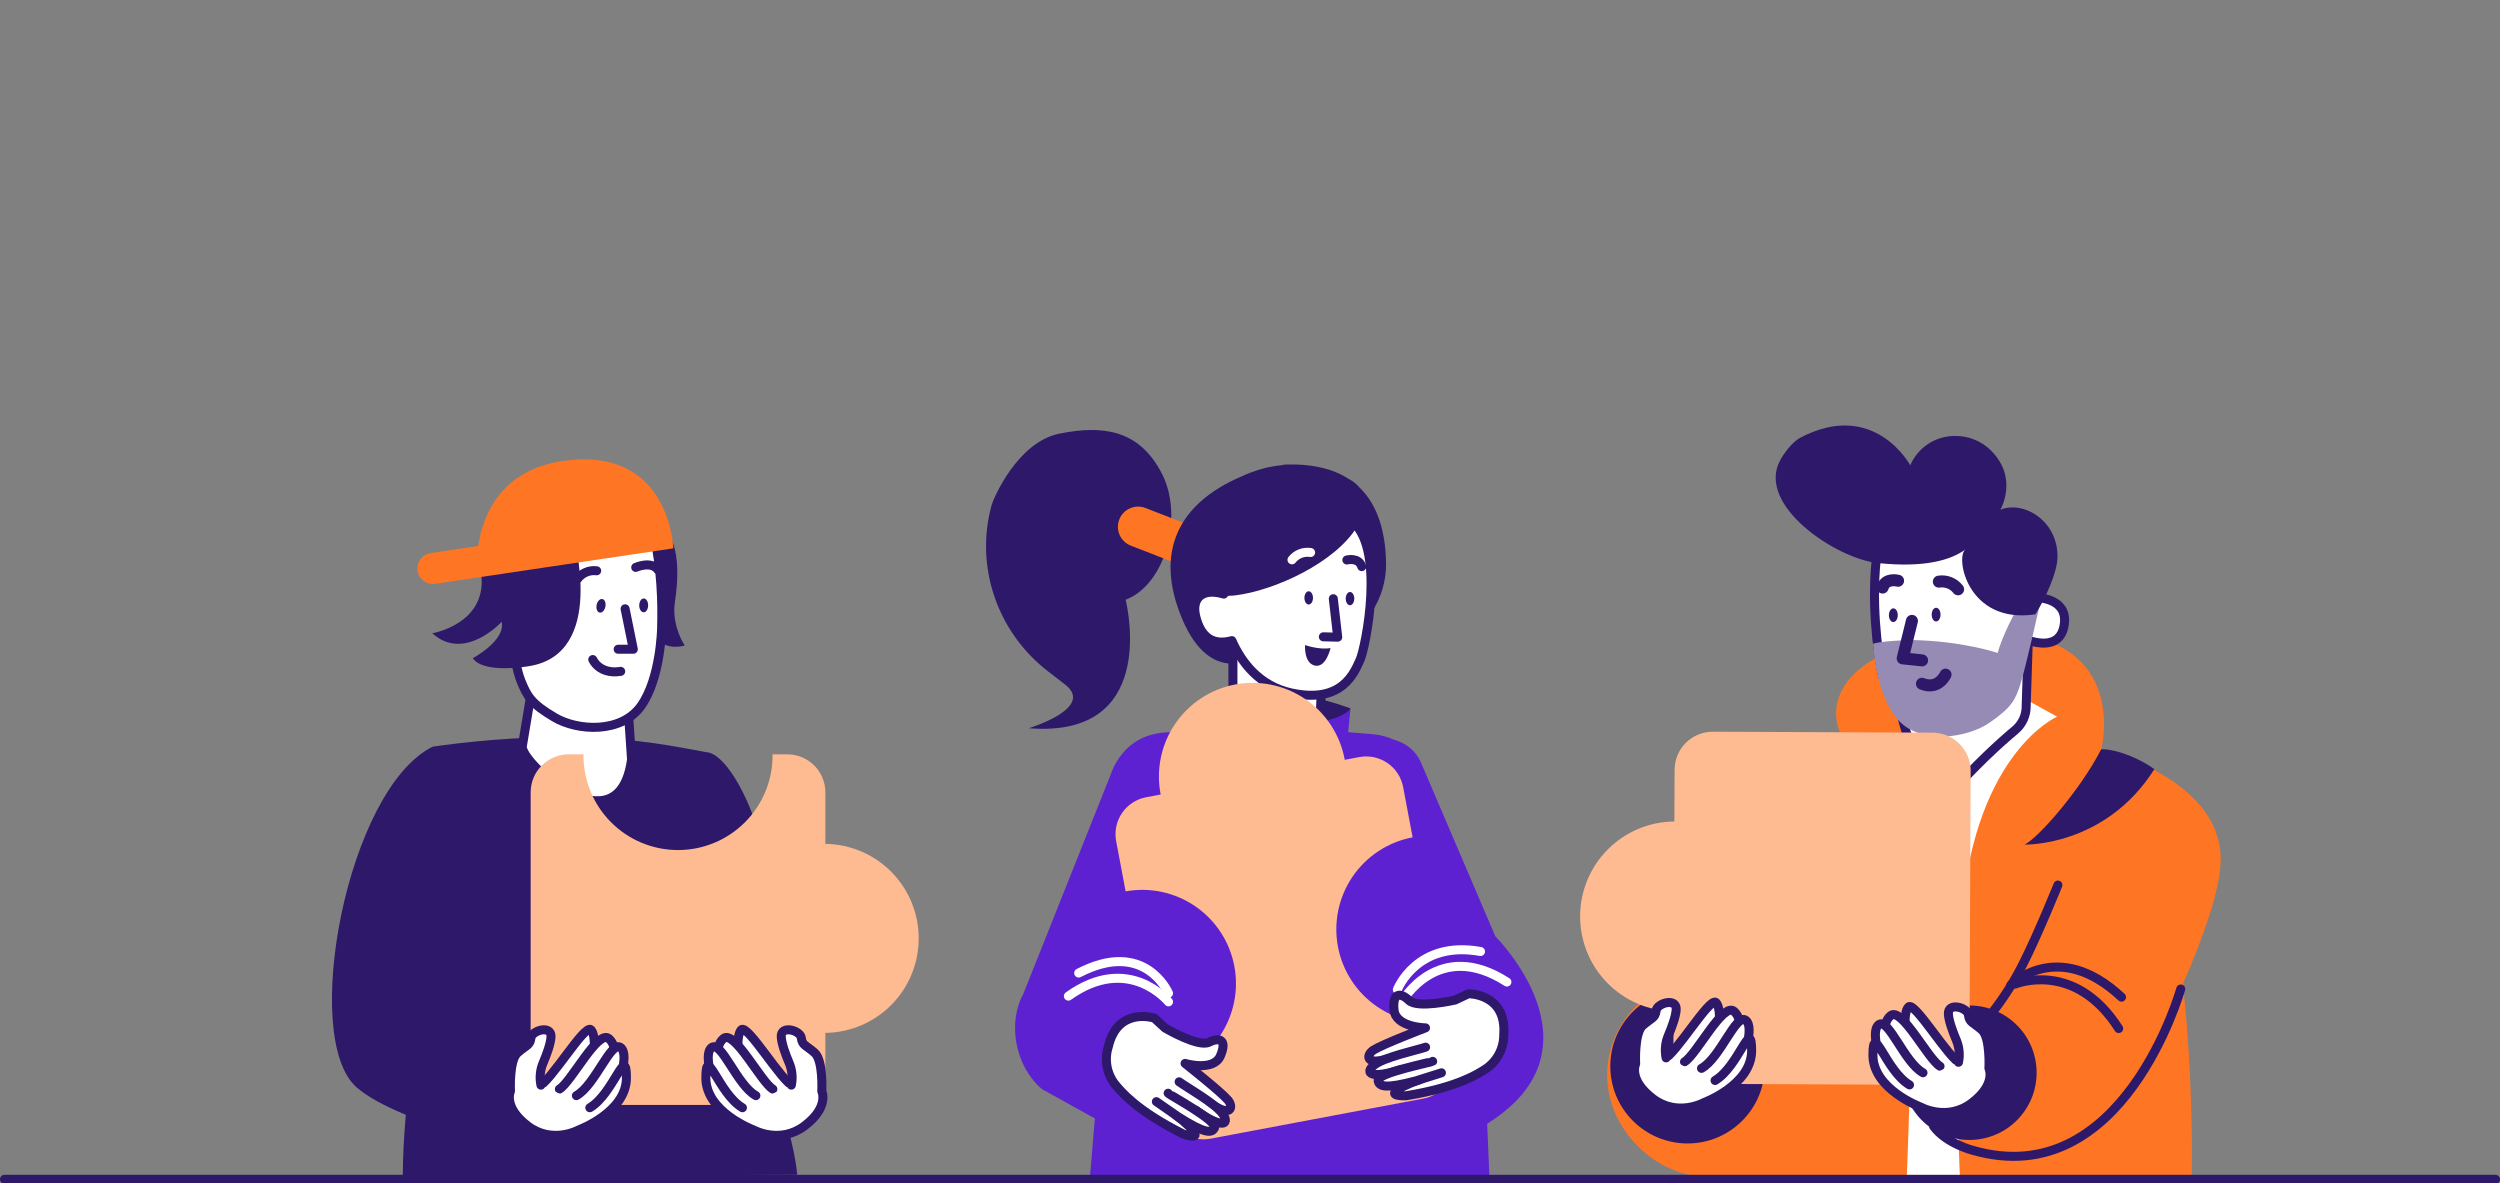 <svg width="1663" height="787" viewBox="0 0 1663 787" fill="none" xmlns="http://www.w3.org/2000/svg">
<rect x="0" y="0" width="1663" height="787" fill="#808080" stroke="none"/>
<g clip-path="url(#clip0_13_106)">
<path d="M530.287 781.46C527.156 744.91 501.67 692.4 495.968 642.07C534.378 606.14 492.857 501.5 469.962 500.37C446.876 496.13 426.87 491.89 389.941 490.6C344.339 489.01 303.088 494.49 287.814 496.69C230.73 524.94 199.672 690.69 237.291 723.38C244.413 729.57 255.886 735.77 269.94 741.55C268.739 755.55 267.939 769.55 267.939 782.55L530.287 781.46Z" fill="#2E186A"/>
<path d="M347.46 496.29L355.712 446.65L417.728 469.92L420.109 505.2C411.726 566.8 345.639 507.21 347.46 496.29Z" fill="white" stroke="#2E186A" stroke-width="6" stroke-linecap="round" stroke-linejoin="round"/>
<path d="M433.662 353.31C433.662 353.31 386.1 383.11 409.106 411.25C409.106 411.25 419.358 423.01 427.851 420.71C427.851 420.71 421.649 410.71 428.851 405.59C428.851 405.59 431.001 435.48 455.498 429.44C455.498 429.44 446.495 416.19 448.966 400.34C454.017 367.26 446.415 347.38 433.662 353.31Z" fill="#2E186A"/>
<path d="M335.147 400.42C335.147 400.42 326.084 342.07 385.1 332C390.601 331.06 428.331 325.41 435.203 356.69C439.794 377.59 440.664 400.27 440.104 417.89C440.104 417.99 439.534 451.16 426.42 469.59C413.307 488.02 384.249 486.3 368.885 477.22C353.521 468.14 350.711 463.41 346.41 452.64C342.108 441.87 335.197 400.52 335.197 400.52L335.147 400.42Z" fill="white" stroke="#2E186A" stroke-width="6" stroke-linecap="round" stroke-linejoin="round"/>
<path d="M415.818 404.98L421.279 431.88H411.206" stroke="#2E186A" stroke-width="6" stroke-linecap="round" stroke-linejoin="round"/>
<path d="M431.149 402.73C431.174 400.189 429.864 398.117 428.224 398.101C426.583 398.085 425.233 400.131 425.208 402.671C425.183 405.212 426.493 407.284 428.134 407.3C429.774 407.316 431.125 405.27 431.149 402.73Z" fill="#2E186A"/>
<path d="M402.699 403.576C403.199 401.085 402.3 398.804 400.691 398.482C399.083 398.159 397.374 399.917 396.874 402.408C396.374 404.899 397.273 407.18 398.882 407.502C400.491 407.825 402.2 406.067 402.699 403.576Z" fill="#2E186A"/>
<path d="M384.169 385.13C385.61 383.163 387.553 381.62 389.795 380.661C392.037 379.702 394.495 379.363 396.913 379.68" stroke="#2E186A" stroke-width="6" stroke-linecap="round" stroke-linejoin="round"/>
<path d="M422.879 377.43C422.879 377.43 433.112 372.84 437.613 379" stroke="#2E186A" stroke-width="6" stroke-linecap="round" stroke-linejoin="round"/>
<path d="M381.459 356.93C381.459 356.93 403.764 435.11 351.751 443.15C351.751 443.15 321.453 448.5 314.531 437.8C314.531 437.8 336.487 426.14 333.726 413.61C333.726 413.61 309.04 440.67 287.554 421.25C287.554 421.25 323.414 415.25 320.233 383.01C317.952 359.88 373.467 338.17 381.459 356.93Z" fill="#2E186A"/>
<path d="M286.394 367.94L318.082 363.15C321.363 341.82 333.786 311.28 377.518 306.21C445.845 298.27 447.886 364.75 447.886 364.75L289.505 388.35C288.164 388.553 286.797 388.49 285.481 388.164C284.165 387.839 282.926 387.258 281.834 386.454C280.743 385.649 279.821 384.638 279.12 383.478C278.42 382.317 277.955 381.03 277.752 379.69C277.549 378.35 277.612 376.983 277.937 375.667C278.263 374.351 278.844 373.113 279.649 372.021C280.453 370.93 281.465 370.008 282.625 369.308C283.786 368.608 285.074 368.143 286.414 367.94H286.394Z" fill="#FE7624"/>
<path d="M394.302 438.73C394.302 438.73 398.623 448.85 412.897 446.6" stroke="#2E186A" stroke-width="6" stroke-linecap="round" stroke-linejoin="round"/>
<path d="M549.032 561.34V527.06C549.032 520.358 546.369 513.93 541.629 509.191C536.888 504.452 530.459 501.79 523.755 501.79H513.893C513.998 510.112 512.449 518.373 509.336 526.092C506.223 533.811 501.608 540.835 495.758 546.757C489.909 552.68 482.942 557.382 475.26 560.591C467.579 563.8 459.337 565.453 451.012 565.453C442.687 565.453 434.444 563.8 426.763 560.591C419.082 557.382 412.114 552.68 406.265 546.757C400.415 540.835 395.8 533.811 392.687 526.092C389.574 518.373 388.025 510.112 388.13 501.79H378.268C371.565 501.793 365.137 504.456 360.398 509.194C355.658 513.933 352.994 520.359 352.991 527.06V709.76C352.999 716.457 355.666 722.877 360.405 727.609C365.145 732.342 371.569 735 378.268 735H523.755C530.459 735 536.888 732.338 541.629 727.599C546.369 722.86 549.032 716.432 549.032 709.73V687.07C565.572 686.861 581.363 680.146 592.986 668.38C604.608 656.613 611.125 640.742 611.125 624.205C611.125 607.668 604.608 591.797 592.986 580.03C581.363 568.264 565.572 561.549 549.032 561.34Z" fill="#FEBA91"/>
<path d="M531.758 726.46C531.617 726.03 509.672 700.46 508.932 701C508.191 701.54 478.124 715 477.463 716.05C476.803 717.1 475.653 723.14 478.684 728.78C481.715 734.42 485.045 747.28 498.639 748.29C512.232 749.3 531.758 726.46 531.758 726.46Z" fill="white"/>
<path d="M491.627 706.9C491.627 706.9 489.066 689.23 493.128 685C497.189 680.77 520.135 720 528.027 722.72" fill="white"/>
<path d="M491.627 706.9C491.627 706.9 489.066 689.23 493.128 685C497.189 680.77 520.135 720 528.027 722.72" stroke="#2E186A" stroke-width="6" stroke-linecap="round" stroke-linejoin="round"/>
<path d="M479.444 710C479.444 710 473.983 697.1 481.214 690.86C488.446 684.62 506.281 719.92 514.113 724.49" fill="white"/>
<path d="M479.444 710C479.444 710 473.983 697.1 481.214 690.86C488.446 684.62 506.281 719.92 514.113 724.49" stroke="#2E186A" stroke-width="6" stroke-linecap="round" stroke-linejoin="round"/>
<path d="M476.203 724.81C476.203 724.81 466.961 701.7 473.402 696.81C479.844 691.92 490.287 721.89 502.81 728.81" fill="white"/>
<path d="M476.203 724.81C476.203 724.81 466.961 701.7 473.402 696.81C479.844 691.92 490.287 721.89 502.81 728.81" stroke="#2E186A" stroke-width="6" stroke-linecap="round" stroke-linejoin="round"/>
<path d="M526.396 721.84C527.428 716.859 526.915 711.682 524.926 707C522.655 701.65 519.924 694.37 519.684 689.72C519.234 681.62 532.488 685.42 533.038 690.45C533.588 695.48 536.109 695.19 541.91 700.31C547.712 705.43 546.651 725.85 546.651 725.85C546.651 725.85 551.753 736.32 535.308 748.85C518.864 761.38 501.3 751.63 501.3 751.63C501.3 751.63 469.521 739.89 469.531 717C469.541 694.11 477.964 727.48 493.868 736.87" fill="white"/>
<path d="M526.396 721.84C527.428 716.859 526.915 711.682 524.926 707C522.655 701.65 519.924 694.37 519.684 689.72C519.234 681.62 532.488 685.42 533.038 690.45C533.588 695.48 536.109 695.19 541.91 700.31C547.712 705.43 546.651 725.85 546.651 725.85C546.651 725.85 551.753 736.32 535.308 748.85C518.864 761.38 501.3 751.63 501.3 751.63C501.3 751.63 469.521 739.89 469.531 717C469.541 694.11 477.964 727.48 493.868 736.87" stroke="#2E186A" stroke-width="6" stroke-linecap="round" stroke-linejoin="round"/>
<path d="M354.462 726.46C354.612 726.03 376.547 700.46 377.288 701C378.028 701.54 408.096 715 408.756 716.05C409.416 717.1 410.576 723.14 407.535 728.78C404.495 734.42 401.174 747.28 387.58 748.29C373.987 749.3 354.462 726.46 354.462 726.46Z" fill="white"/>
<path d="M394.602 706.9C394.602 706.9 397.153 689.23 393.102 685C389.051 680.77 366.095 720 358.203 722.72" fill="white"/>
<path d="M394.602 706.9C394.602 706.9 397.153 689.23 393.102 685C389.051 680.77 366.095 720 358.203 722.72" stroke="#2E186A" stroke-width="6" stroke-linecap="round" stroke-linejoin="round"/>
<path d="M406.775 710C406.775 710 412.247 697.1 405.005 690.86C397.763 684.62 379.938 719.91 372.096 724.48" fill="white"/>
<path d="M406.775 710C406.775 710 412.247 697.1 405.005 690.86C397.763 684.62 379.938 719.91 372.096 724.48" stroke="#2E186A" stroke-width="6" stroke-linecap="round" stroke-linejoin="round"/>
<path d="M410.016 724.81C410.016 724.81 419.258 701.7 412.827 696.81C406.395 691.92 395.932 721.89 383.419 728.81" fill="white"/>
<path d="M410.016 724.81C410.016 724.81 419.258 701.7 412.827 696.81C406.395 691.92 395.932 721.89 383.419 728.81" stroke="#2E186A" stroke-width="6" stroke-linecap="round" stroke-linejoin="round"/>
<path d="M359.823 721.84C358.797 716.859 359.31 711.683 361.293 707C363.564 701.65 366.295 694.37 366.535 689.72C366.985 681.62 353.741 685.42 353.181 690.45C352.621 695.48 350.111 695.19 344.309 700.31C338.508 705.43 339.568 725.85 339.568 725.85C339.568 725.85 334.467 736.32 350.911 748.85C367.355 761.38 384.92 751.63 384.92 751.63C384.92 751.63 416.708 739.89 416.698 717C416.688 694.11 408.256 727.48 392.351 736.87" fill="white"/>
<path d="M359.823 721.84C358.797 716.859 359.31 711.683 361.293 707C363.564 701.65 366.295 694.37 366.535 689.72C366.985 681.62 353.741 685.42 353.181 690.45C352.621 695.48 350.111 695.19 344.309 700.31C338.508 705.43 339.568 725.85 339.568 725.85C339.568 725.85 334.467 736.32 350.911 748.85C367.355 761.38 384.92 751.63 384.92 751.63C384.92 751.63 416.708 739.89 416.698 717C416.688 694.11 408.256 727.48 392.351 736.87" stroke="#2E186A" stroke-width="6" stroke-linecap="round" stroke-linejoin="round"/>
<path d="M885.099 496.53L818.262 486L811.08 463.3C823.553 455.36 865.614 459.14 898.362 471.23L885.099 496.58" fill="#2E186A"/>
<path d="M994.707 622.88L944.974 506.67C941.783 499.47 935.082 494.14 926.97 491.99C922.781 490.05 918.286 488.855 913.686 488.46L896.822 487.05L898.332 471.18C898.332 471.18 895.982 476.89 877.427 480.37C852.34 485.08 811.05 463.25 811.05 463.25V487.85L785.473 487.12C774.47 486.8 753.115 485.93 740.752 510.41L680.626 661.33C669.973 680.82 675.485 709.67 693.189 724.53L728.298 744L725.037 783L990.736 782.09L989.256 747.48C1069.97 697.37 994.707 622.88 994.707 622.88Z" fill="#5D21D1"/>
<path d="M777.301 666.43C777.301 666.43 750.934 633.83 710.684 662.62" stroke="white" stroke-width="6" stroke-linecap="round" stroke-linejoin="round"/>
<path d="M777.301 660.7C776.871 659.83 761.297 624.53 717.535 647.27" stroke="white" stroke-width="6" stroke-linecap="round" stroke-linejoin="round"/>
<path d="M932.511 666.43C932.511 666.43 956.517 623.67 1002.39 653.24" stroke="white" stroke-width="6" stroke-linecap="round" stroke-linejoin="round"/>
<path d="M929.52 658.32C929.52 658.32 942.344 625.19 984.835 632.94" stroke="white" stroke-width="6" stroke-linecap="round" stroke-linejoin="round"/>
<path d="M820.142 485.09V417.93L879.117 453.46L877.737 489.54L820.142 485.09Z" fill="white" stroke="#2E186A" stroke-width="6" stroke-linecap="round" stroke-linejoin="round"/>
<path d="M898.232 345.93C874.226 329.31 852.58 323.22 818.712 366.62L814.08 395.19C799.847 390.9 792.345 397.84 795.446 410.25C798.777 423.62 806.529 429.63 819.452 426.15C825.623 440.15 837.306 456.26 859.022 460.96C893.031 468.33 900.883 447.29 904.674 439.02C908.465 430.75 922.238 362.56 898.232 345.93Z" fill="white" stroke="#2E186A" stroke-width="6" stroke-linecap="round" stroke-linejoin="round"/>
<path d="M886.909 398.27L889.85 423.85L880.288 423.61" stroke="#2E186A" stroke-width="6" stroke-linecap="round" stroke-linejoin="round"/>
<path d="M898.022 402.61C899.597 402.61 900.873 400.636 900.873 398.2C900.873 395.764 899.597 393.79 898.022 393.79C896.448 393.79 895.171 395.764 895.171 398.2C895.171 400.636 896.448 402.61 898.022 402.61Z" fill="#2E186A"/>
<path d="M870.545 402.13C872.12 402.13 873.396 400.156 873.396 397.72C873.396 395.284 872.12 393.31 870.545 393.31C868.971 393.31 867.694 395.284 867.694 397.72C867.694 400.156 868.971 402.13 870.545 402.13Z" fill="#2E186A"/>
<path d="M895.932 372.51C895.932 372.51 903.854 370.45 905.834 376.92" stroke="#2E186A" stroke-width="6" stroke-linecap="round" stroke-linejoin="round"/>
<path d="M868.134 429.09C868.134 429.09 877.307 432.42 885.069 431.09C885.069 431.09 882.158 444.36 874.676 442.75C867.194 441.14 868.134 429.09 868.134 429.09Z" fill="#2E186A"/>
<path d="M772.99 315.25C757.736 285.4 733.19 282.79 704.862 288.42C676.535 294.05 660.721 332.12 659.731 335.65C648.178 376.82 663.472 420.83 697.44 446.81C701.211 449.68 704.982 452.6 708.593 455.42C728.598 471.05 684.337 484.42 684.337 484.42C769.049 491.21 750.574 406.42 748.774 398.94C775.881 388.59 787.204 343 772.99 315.25Z" fill="#2E186A"/>
<path d="M761.959 337.911C755.042 335.214 747.249 338.633 744.553 345.546C741.857 352.459 745.279 360.249 752.196 362.945L801.253 382.067C808.171 384.763 815.964 381.345 818.66 374.431C821.356 367.518 817.934 359.728 811.016 357.032L761.959 337.911Z" fill="#FE7624"/>
<path d="M922.028 375.12C921.728 354.34 916.737 336.12 904.184 324.12C902.202 321.835 899.806 319.945 897.122 318.55C886.879 311.92 872.976 308.37 854.531 309.03C854.138 309.055 853.754 309.157 853.401 309.33C850.511 309.594 847.639 310.021 844.798 310.61C843.24 310.856 841.702 311.217 840.197 311.69C835.11 313.067 830.153 314.887 825.383 317.13C784.013 334.92 767.729 367 786.203 411.31C795.746 434.15 808.129 441.5 820.102 441.52V427.69C819.102 425.49 817.391 426.34 817.391 426.34C804.508 429.82 798.747 423.62 795.386 410.25C793.765 403.79 795.036 398.82 798.616 396.14L798.897 395.93C799.037 395.83 799.187 395.74 799.337 395.65L799.627 395.47L800.117 395.21L800.407 395.08C800.586 394.99 800.769 394.91 800.957 394.84L801.227 394.74C801.427 394.67 801.637 394.59 801.847 394.53H802.037C803.204 394.199 804.406 394.014 805.618 393.98H805.708C806.008 393.98 806.318 393.98 806.639 393.98H806.819C807.129 393.98 807.449 393.98 807.759 393.98H807.969L808.969 394.08H809.119C810.782 394.309 812.425 394.67 814.031 395.16C815.131 395.49 814.321 396.01 815.511 396.48L818.512 396.27C819.512 396.27 820.592 396.17 821.692 396.04C847.809 392.9 888.38 374.22 902.833 350.22C913.036 362.58 914.146 386.95 912.276 407.48C918.668 397.9 922.063 386.635 922.028 375.12Z" fill="#2E186A"/>
<path d="M859.432 372.4C860.871 370.554 862.779 369.129 864.958 368.272C867.136 367.415 869.504 367.159 871.815 367.53" stroke="#FFFDFD" stroke-width="6" stroke-linecap="round" stroke-linejoin="round"/>
<path d="M939.673 557L933.381 523.62C932.781 520.384 931.547 517.298 929.75 514.54C927.953 511.782 925.63 509.405 922.912 507.547C920.195 505.689 917.137 504.385 913.915 503.712C910.692 503.038 907.368 503.007 904.134 503.62L894.531 505.43C893.068 497.343 890.017 489.625 885.557 482.722C881.096 475.819 875.313 469.866 868.541 465.207C861.769 460.548 854.142 457.275 846.099 455.576C838.056 453.878 829.756 453.787 821.678 455.31C813.599 456.832 805.902 459.938 799.03 464.448C792.158 468.958 786.246 474.783 781.636 481.587C777.025 488.392 773.807 496.041 772.167 504.094C770.527 512.147 770.497 520.445 772.08 528.51L762.477 530.32C759.24 530.921 756.154 532.154 753.395 533.95C750.636 535.746 748.259 538.069 746.4 540.786C744.541 543.503 743.238 546.56 742.564 549.782C741.889 553.003 741.858 556.326 742.472 559.56L748.764 592.94C764.946 590.012 781.63 593.6 795.178 602.92C808.726 612.241 818.039 626.538 821.085 642.694C824.132 658.851 820.666 675.557 811.443 689.169C802.22 702.781 787.988 712.196 771.85 715.36L776.021 737.45C776.621 740.686 777.855 743.772 779.652 746.53C781.449 749.288 783.772 751.665 786.49 753.523C789.207 755.381 792.265 756.685 795.487 757.358C798.71 758.032 802.034 758.064 805.268 757.45L946.925 730.75C950.162 730.149 953.248 728.916 956.007 727.12C958.766 725.324 961.143 723.001 963.002 720.284C964.861 717.567 966.164 714.51 966.838 711.289C967.513 708.067 967.544 704.744 966.93 701.51L962.769 679.41C954.729 680.926 946.47 680.844 938.462 679.169C930.454 677.494 922.854 674.258 916.097 669.647C909.34 665.036 903.557 659.139 899.08 652.293C894.602 645.448 891.517 637.788 890 629.75C888.484 621.712 888.566 613.455 890.241 605.449C891.917 597.443 895.153 589.846 899.766 583.09C904.378 576.335 910.277 570.554 917.124 566.077C923.971 561.6 931.633 558.516 939.673 557Z" fill="#FEBA91"/>
<path d="M805.488 734.06C819.002 743.65 820.762 736.38 816.801 731.73C811.8 725.92 788.304 707.39 788.304 707.39C788.304 707.39 807.179 713.01 811.8 702.39C816.421 691.77 811.37 689.68 804.258 693.29C797.146 696.9 775.05 683.88 775.05 683.88L767.809 677.23C767.809 677.23 743.502 669.41 737.251 696.29C735.836 700.704 735.577 705.408 736.498 709.951C737.419 714.494 739.49 718.725 742.512 722.24C745.403 725.51 755.415 738.54 787.154 754.39C787.154 754.39 802.037 759.92 790.895 749.17C788.13 746.519 785.193 744.053 782.102 741.79" fill="white"/>
<path d="M805.488 734.06C819.002 743.65 820.762 736.38 816.801 731.73C811.8 725.92 788.304 707.39 788.304 707.39C788.304 707.39 807.179 713.01 811.8 702.39C816.421 691.77 811.37 689.68 804.258 693.29C797.146 696.9 775.05 683.88 775.05 683.88L767.809 677.23C767.809 677.23 743.502 669.41 737.251 696.29C735.836 700.704 735.577 705.408 736.498 709.951C737.419 714.494 739.49 718.725 742.512 722.24C745.403 725.51 755.415 738.54 787.154 754.39C787.154 754.39 802.037 759.92 790.895 749.17C788.13 746.519 785.193 744.053 782.102 741.79" stroke="#2E186A" stroke-width="6" stroke-linecap="round" stroke-linejoin="round"/>
<path d="M784.363 719.62C789.094 723.13 808.859 734.23 813.58 741.31C818.302 748.39 812.39 750.75 795.496 738.54" fill="white"/>
<path d="M784.363 719.62C789.094 723.13 808.859 734.23 813.58 741.31C818.302 748.39 812.39 750.75 795.496 738.54" stroke="#2E186A" stroke-width="6" stroke-linecap="round" stroke-linejoin="round"/>
<path d="M777.051 727.22C777.571 728.08 809.989 745.62 807.889 750.22C806.158 753.98 801.537 754.22 783.613 742.82L769.219 732.82" fill="white"/>
<path d="M777.051 727.22C777.571 728.08 809.989 745.62 807.889 750.22C806.158 753.98 801.537 754.22 783.613 742.82L769.219 732.82" stroke="#2E186A" stroke-width="6" stroke-linecap="round" stroke-linejoin="round"/>
<path d="M923.829 704.06C908.075 709.18 908.565 701.72 913.726 698.46C920.238 694.39 948.245 683.74 948.245 683.74C948.245 683.74 928.55 683.46 927.32 671.91C926.089 660.36 931.531 659.91 937.242 665.47C942.954 671.03 967.93 665.22 967.93 665.22L976.833 661.03C976.833 661.03 1002.36 660.81 1000.3 688.33C1000.33 692.967 999.173 697.536 996.937 701.599C994.701 705.662 991.461 709.085 987.525 711.54C983.794 713.8 970.351 723.24 935.322 728.89C935.322 728.89 919.458 729.73 933.321 722.79C936.754 721.087 940.296 719.613 943.924 718.38" fill="white"/>
<path d="M923.829 704.06C908.075 709.18 908.565 701.72 913.726 698.46C920.238 694.39 948.245 683.74 948.245 683.74C948.245 683.74 928.55 683.46 927.32 671.91C926.089 660.36 931.531 659.91 937.242 665.47C942.954 671.03 967.93 665.22 967.93 665.22L976.833 661.03C976.833 661.03 1002.36 660.81 1000.3 688.33C1000.33 692.967 999.173 697.536 996.937 701.599C994.701 705.662 991.461 709.085 987.525 711.54C983.794 713.8 970.351 723.24 935.322 728.89C935.322 728.89 919.458 729.73 933.321 722.79C936.754 721.087 940.296 719.613 943.924 718.38" stroke="#2E186A" stroke-width="6" stroke-linecap="round" stroke-linejoin="round"/>
<path d="M948.305 696.58C942.744 698.52 920.558 703.21 913.946 708.58C907.335 713.95 912.266 717.94 932.031 711.34" fill="white"/>
<path d="M948.305 696.58C942.744 698.52 920.558 703.21 913.946 708.58C907.335 713.95 912.266 717.94 932.031 711.34" stroke="#2E186A" stroke-width="6" stroke-linecap="round" stroke-linejoin="round"/>
<path d="M953.016 706C952.256 706.66 916.087 713.73 916.717 718.74C917.237 722.84 921.598 724.4 942.094 718.92L958.838 713.63" fill="white"/>
<path d="M953.016 706C952.256 706.66 916.087 713.73 916.717 718.74C917.237 722.84 921.598 724.4 942.094 718.92L958.838 713.63" stroke="#2E186A" stroke-width="6" stroke-linecap="round" stroke-linejoin="round"/>
<path d="M1477.21 572C1477.47 517.38 1397.79 498.6 1397.79 498.6C1403.79 471.46 1401.04 404.44 1287.48 424.94C1229.32 435 1212.86 465.53 1225.23 490.28C1202.6 501.5 1146.13 582.43 1146.13 582.43L1147.19 651.99C1142.88 651.092 1138.49 650.629 1134.09 650.61C1116.92 650.541 1100.43 657.291 1088.24 669.377C1076.05 681.463 1069.15 697.895 1069.08 715.06C1068.93 750.81 1100.82 782.79 1136.58 782.94C1140.82 782.961 1145.04 782.522 1149.18 781.63V782.95L1457.93 782.15C1457.93 782.15 1459.39 720.29 1452.02 654.63C1464.94 625 1477.12 591.86 1477.21 572Z" fill="#FE7624"/>
<path d="M1347.75 465.32L1368.35 476.73C1368.35 476.73 1314.75 499.87 1305.07 606.73C1298.78 676.16 1303.78 784.45 1303.78 784.45L1268.35 783.9C1268.35 783.9 1277.9 569.19 1262.46 534.25C1247.01 499.31 1264.05 497.11 1271.85 489.85C1279.65 482.59 1347.75 465.32 1347.75 465.32Z" fill="white"/>
<path d="M1122.55 760.63C1150.93 760.63 1173.93 737.631 1173.93 709.26C1173.93 680.889 1150.93 657.89 1122.55 657.89C1094.17 657.89 1071.17 680.889 1071.17 709.26C1071.17 737.631 1094.17 760.63 1122.55 760.63Z" fill="#2E186A"/>
<path d="M1310.02 758.3C1334.73 758.3 1354.76 738.274 1354.76 713.57C1354.76 688.866 1334.73 668.84 1310.02 668.84C1285.31 668.84 1265.28 688.866 1265.28 713.57C1265.28 738.274 1285.31 758.3 1310.02 758.3Z" fill="#2E186A"/>
<path d="M1346.72 561.8C1355.62 557.75 1383.95 525.36 1397.73 498.39C1409.23 498.22 1425.86 506.09 1433.07 511.68C1400.36 563.37 1346.67 561.88 1346.72 561.8Z" fill="#2E186A"/>
<path d="M1340.49 654.63C1340.49 654.63 1379.99 638.13 1409.36 684.18" stroke="#2E186A" stroke-width="6" stroke-linecap="round" stroke-linejoin="round"/>
<path d="M1337.65 655.18C1337.65 655.18 1368.78 623.6 1411.24 663.31" stroke="#2E186A" stroke-width="6" stroke-linecap="round" stroke-linejoin="round"/>
<path d="M1450.62 657.88C1450.62 657.88 1412.5 793.88 1312.5 765.25C1312.5 765.25 1294.73 760.82 1286.25 749.25" stroke="#2E186A" stroke-width="6" stroke-linecap="round" stroke-linejoin="round"/>
<path d="M1326.44 672C1334.11 661.981 1340.78 651.233 1346.35 639.91C1356.19 620.28 1368.9 588.74 1368.9 588.74" stroke="#2E186A" stroke-width="6" stroke-linecap="round" stroke-linejoin="round"/>
<path d="M1349.35 422L1347.82 469.39C1347.9 472.502 1347.27 475.592 1345.98 478.426C1344.69 481.26 1342.78 483.764 1340.38 485.75C1331.19 493.39 1314.37 508.46 1293.23 532.31C1293.23 532.31 1266.87 504.24 1262.42 460.41L1349.35 422Z" fill="white" stroke="#2E186A" stroke-width="6" stroke-linecap="round" stroke-linejoin="round"/>
<path d="M1355.78 397.62C1355.78 397.62 1376.79 398.12 1372.9 416.85C1369.02 435.58 1345.97 424.64 1345.97 424.64L1349.18 398L1355.78 397.62Z" fill="white" stroke="#2E186A" stroke-width="6" stroke-linecap="round" stroke-linejoin="round"/>
<path d="M1296.34 338.26C1290.81 337.78 1252.98 335.26 1248.71 366.78C1244.44 398.3 1248.71 433.18 1252.18 449.11C1255.65 465.04 1328.08 457.98 1332.2 456.58C1336.33 455.18 1341.21 450.39 1341.21 450.39L1351.35 402C1351.35 402 1355.65 343.44 1296.34 338.26Z" fill="white" stroke="#2E186A" stroke-width="6" stroke-linecap="round" stroke-linejoin="round"/>
<path d="M1344.35 401.53C1340.8 404.99 1331.2 425 1328.84 434.34C1328.84 434.34 1305.36 426.34 1271.67 425.76C1271.67 425.76 1253.29 426.05 1245.96 428.17C1245.96 428.17 1247.4 461.28 1262.23 478.48C1277.05 495.68 1308.56 491.02 1323.38 480.78C1338.21 470.54 1340.66 465.63 1344.13 454.62C1347.6 443.61 1356.8 402.55 1356.8 402.55L1344.35 401.53Z" fill="#968BB4"/>
<path d="M1353.91 408.65C1353.91 408.65 1363.81 393.46 1367.68 377.65C1371.31 362.78 1364.46 347.15 1350.68 340.43C1339.18 334.79 1330.6 339.13 1330.6 339.13C1330.6 339.13 1342.93 318.35 1324.6 299.87C1321.41 296.652 1317.59 294.117 1313.38 292.421C1309.18 290.724 1304.67 289.9 1300.14 290C1293.86 290.032 1287.74 291.893 1282.51 295.355C1277.28 298.817 1273.18 303.729 1270.7 309.49C1270.7 309.49 1246.87 265.28 1197.54 291.17C1192.54 293.78 1186.94 301.1 1184.24 306.03C1167.85 335.91 1221.25 371.62 1249.16 374.54C1279.78 377.76 1297.73 372.76 1307.63 365.31C1300.27 369.65 1308.34 415.5 1353.91 408.65Z" fill="#2E186A"/>
<path d="M1294.17 448.77C1294.17 448.77 1289.41 459.33 1278.49 454.83" stroke="#2E186A" stroke-width="8" stroke-linecap="round" stroke-linejoin="round"/>
<path d="M1271.81 413.02L1265.67 437.93L1278.56 439.28" stroke="#2E186A" stroke-width="8" stroke-linecap="round" stroke-linejoin="round"/>
<path d="M1262.4 409.246C1262.41 406.722 1261.1 404.67 1259.47 404.663C1257.84 404.656 1256.51 406.696 1256.5 409.22C1256.49 411.744 1257.8 413.796 1259.43 413.803C1261.06 413.81 1262.39 411.77 1262.4 409.246Z" fill="#2E186A"/>
<path d="M1290.85 408.864C1290.86 406.34 1289.55 404.289 1287.92 404.282C1286.29 404.274 1284.96 406.315 1284.95 408.839C1284.94 411.362 1286.25 413.414 1287.88 413.421C1289.51 413.428 1290.84 411.388 1290.85 408.864Z" fill="#2E186A"/>
<path d="M1302.53 392C1301.04 390.082 1299.07 388.597 1296.82 387.7C1294.57 386.803 1292.12 386.527 1289.72 386.9" stroke="#2E186A" stroke-width="8" stroke-linecap="round" stroke-linejoin="round"/>
<path d="M1262.59 386.31C1262.59 386.31 1254.4 384.14 1252.32 390.83" stroke="#2E186A" stroke-width="8" stroke-linecap="round" stroke-linejoin="round"/>
<path d="M1285.6 487.36L1139.44 486.73C1136.11 486.716 1132.8 487.358 1129.72 488.621C1126.63 489.883 1123.82 491.741 1121.45 494.089C1119.09 496.436 1117.2 499.227 1115.91 502.302C1114.62 505.377 1113.95 508.676 1113.94 512.01L1113.79 546.45C1097.16 546.576 1081.26 553.248 1069.52 565.021C1057.78 576.793 1051.16 592.717 1051.09 609.338C1051.02 625.96 1057.5 641.939 1069.14 653.812C1080.78 665.684 1096.62 672.492 1113.25 672.76L1113.15 695.55C1113.13 702.276 1115.78 708.734 1120.52 713.506C1125.26 718.278 1131.71 720.974 1138.43 721L1284.59 721.63C1287.93 721.644 1291.23 721.002 1294.32 719.74C1297.4 718.478 1300.21 716.621 1302.58 714.274C1304.94 711.928 1306.83 709.138 1308.11 706.064C1309.4 702.99 1310.07 699.693 1310.09 696.36L1310.88 512.82C1310.9 506.094 1308.25 499.635 1303.51 494.861C1298.77 490.087 1292.33 487.389 1285.6 487.36Z" fill="#FEBA91"/>
<path d="M1102.89 708.32C1103.03 707.88 1124.97 682.26 1125.71 682.86C1126.45 683.46 1156.51 696.86 1157.17 697.91C1157.83 698.96 1158.99 704.99 1155.96 710.63C1152.93 716.27 1149.6 729.14 1135.95 730.15C1122.31 731.16 1102.89 708.32 1102.89 708.32Z" fill="white"/>
<path d="M1143.02 688.75C1143.02 688.75 1145.58 671.09 1141.5 666.9C1137.41 662.71 1114.49 701.9 1106.6 704.62" fill="white"/>
<path d="M1143.02 688.75C1143.02 688.75 1145.58 671.09 1141.5 666.9C1137.41 662.71 1114.49 701.9 1106.6 704.62" stroke="#2E186A" stroke-width="6" stroke-linecap="round" stroke-linejoin="round"/>
<path d="M1155.19 691.85C1155.19 691.85 1160.66 678.94 1153.43 672.7C1146.2 666.46 1128.36 701.76 1120.53 706.33" fill="white"/>
<path d="M1155.19 691.85C1155.19 691.85 1160.66 678.94 1153.43 672.7C1146.2 666.46 1128.36 701.76 1120.53 706.33" stroke="#2E186A" stroke-width="6" stroke-linecap="round" stroke-linejoin="round"/>
<path d="M1158.44 706.67C1158.44 706.67 1167.68 683.56 1161.24 678.67C1154.8 673.78 1144.36 703.76 1131.83 710.67" fill="white"/>
<path d="M1158.44 706.67C1158.44 706.67 1167.68 683.56 1161.24 678.67C1154.8 673.78 1144.36 703.76 1131.83 710.67" stroke="#2E186A" stroke-width="6" stroke-linecap="round" stroke-linejoin="round"/>
<path d="M1108.29 703.7C1107.26 698.719 1107.77 693.542 1109.76 688.86C1112.03 683.5 1114.76 676.23 1115 671.57C1115.45 663.47 1102.19 667.28 1101.64 672.3C1101.09 677.32 1098.57 677.05 1092.76 682.16C1086.95 687.27 1088.03 707.7 1088.03 707.7C1088.03 707.7 1082.93 718.17 1099.37 730.7C1115.82 743.23 1133.38 733.48 1133.38 733.48C1133.38 733.48 1165.2 721.75 1165.19 698.86C1165.18 675.97 1156.76 709.34 1140.85 718.74" fill="white"/>
<path d="M1108.29 703.7C1107.26 698.719 1107.77 693.542 1109.76 688.86C1112.03 683.5 1114.76 676.23 1115 671.57C1115.45 663.47 1102.19 667.28 1101.64 672.3C1101.09 677.32 1098.57 677.05 1092.76 682.16C1086.95 687.27 1088.03 707.7 1088.03 707.7C1088.03 707.7 1082.93 718.17 1099.37 730.7C1115.82 743.23 1133.38 733.48 1133.38 733.48C1133.38 733.48 1165.2 721.75 1165.19 698.86C1165.18 675.97 1156.76 709.34 1140.85 718.74" stroke="#2E186A" stroke-width="6" stroke-linecap="round" stroke-linejoin="round"/>
<path d="M1308.14 711.25C1308 710.81 1286.06 685.19 1285.31 685.79C1284.56 686.39 1254.51 699.79 1253.85 700.79C1253.19 701.79 1252.03 707.87 1255.06 713.51C1258.1 719.15 1261.44 732.02 1275.07 733.03C1288.7 734.04 1308.14 711.25 1308.14 711.25Z" fill="white"/>
<path d="M1268.01 691.68C1268.01 691.68 1265.45 674.02 1269.53 669.83C1273.61 665.64 1296.54 704.83 1304.43 707.55" fill="white"/>
<path d="M1268.01 691.68C1268.01 691.68 1265.45 674.02 1269.53 669.83C1273.61 665.64 1296.54 704.83 1304.43 707.55" stroke="#2E186A" stroke-width="6" stroke-linecap="round" stroke-linejoin="round"/>
<path d="M1255.83 694.78C1255.83 694.78 1250.36 681.87 1257.61 675.63C1264.85 669.39 1282.61 704.69 1290.5 709.26" fill="white"/>
<path d="M1255.83 694.78C1255.83 694.78 1250.36 681.87 1257.61 675.63C1264.85 669.39 1282.61 704.69 1290.5 709.26" stroke="#2E186A" stroke-width="6" stroke-linecap="round" stroke-linejoin="round"/>
<path d="M1252.58 709.6C1252.58 709.6 1243.34 686.49 1249.78 681.6C1256.22 676.71 1266.68 706.68 1279.19 713.6" fill="white"/>
<path d="M1252.58 709.6C1252.58 709.6 1243.34 686.49 1249.78 681.6C1256.22 676.71 1266.68 706.68 1279.19 713.6" stroke="#2E186A" stroke-width="6" stroke-linecap="round" stroke-linejoin="round"/>
<path d="M1302.78 706.63C1303.81 701.649 1303.3 696.472 1301.31 691.79C1299.05 686.43 1296.31 679.16 1296.07 674.51C1295.61 666.4 1308.87 670.21 1309.43 675.23C1309.99 680.25 1312.49 679.98 1318.3 685.1C1324.11 690.22 1323.03 710.64 1323.03 710.64C1323.03 710.64 1328.13 721.11 1311.69 733.64C1295.24 746.17 1277.68 736.43 1277.68 736.43C1277.68 736.43 1245.86 724.69 1245.87 701.8C1245.88 678.91 1254.3 712.28 1270.21 721.68" fill="white"/>
<path d="M1302.78 706.63C1303.81 701.649 1303.3 696.472 1301.31 691.79C1299.05 686.43 1296.31 679.16 1296.07 674.51C1295.61 666.4 1308.87 670.21 1309.43 675.23C1309.99 680.25 1312.49 679.98 1318.3 685.1C1324.11 690.22 1323.03 710.64 1323.03 710.64C1323.03 710.64 1328.13 721.11 1311.69 733.64C1295.24 746.17 1277.68 736.43 1277.68 736.43C1277.68 736.43 1245.86 724.69 1245.87 701.8C1245.88 678.91 1254.3 712.28 1270.21 721.68" stroke="#2E186A" stroke-width="6" stroke-linecap="round" stroke-linejoin="round"/>
<path d="M3.001 784.46H1660" stroke="#2E186A" stroke-width="6" stroke-linecap="round" stroke-linejoin="round"/>
</g>
<defs>
<clipPath id="clip0_13_106">
<rect width="1663" height="787" fill="white"/>
</clipPath>
</defs>
</svg>
